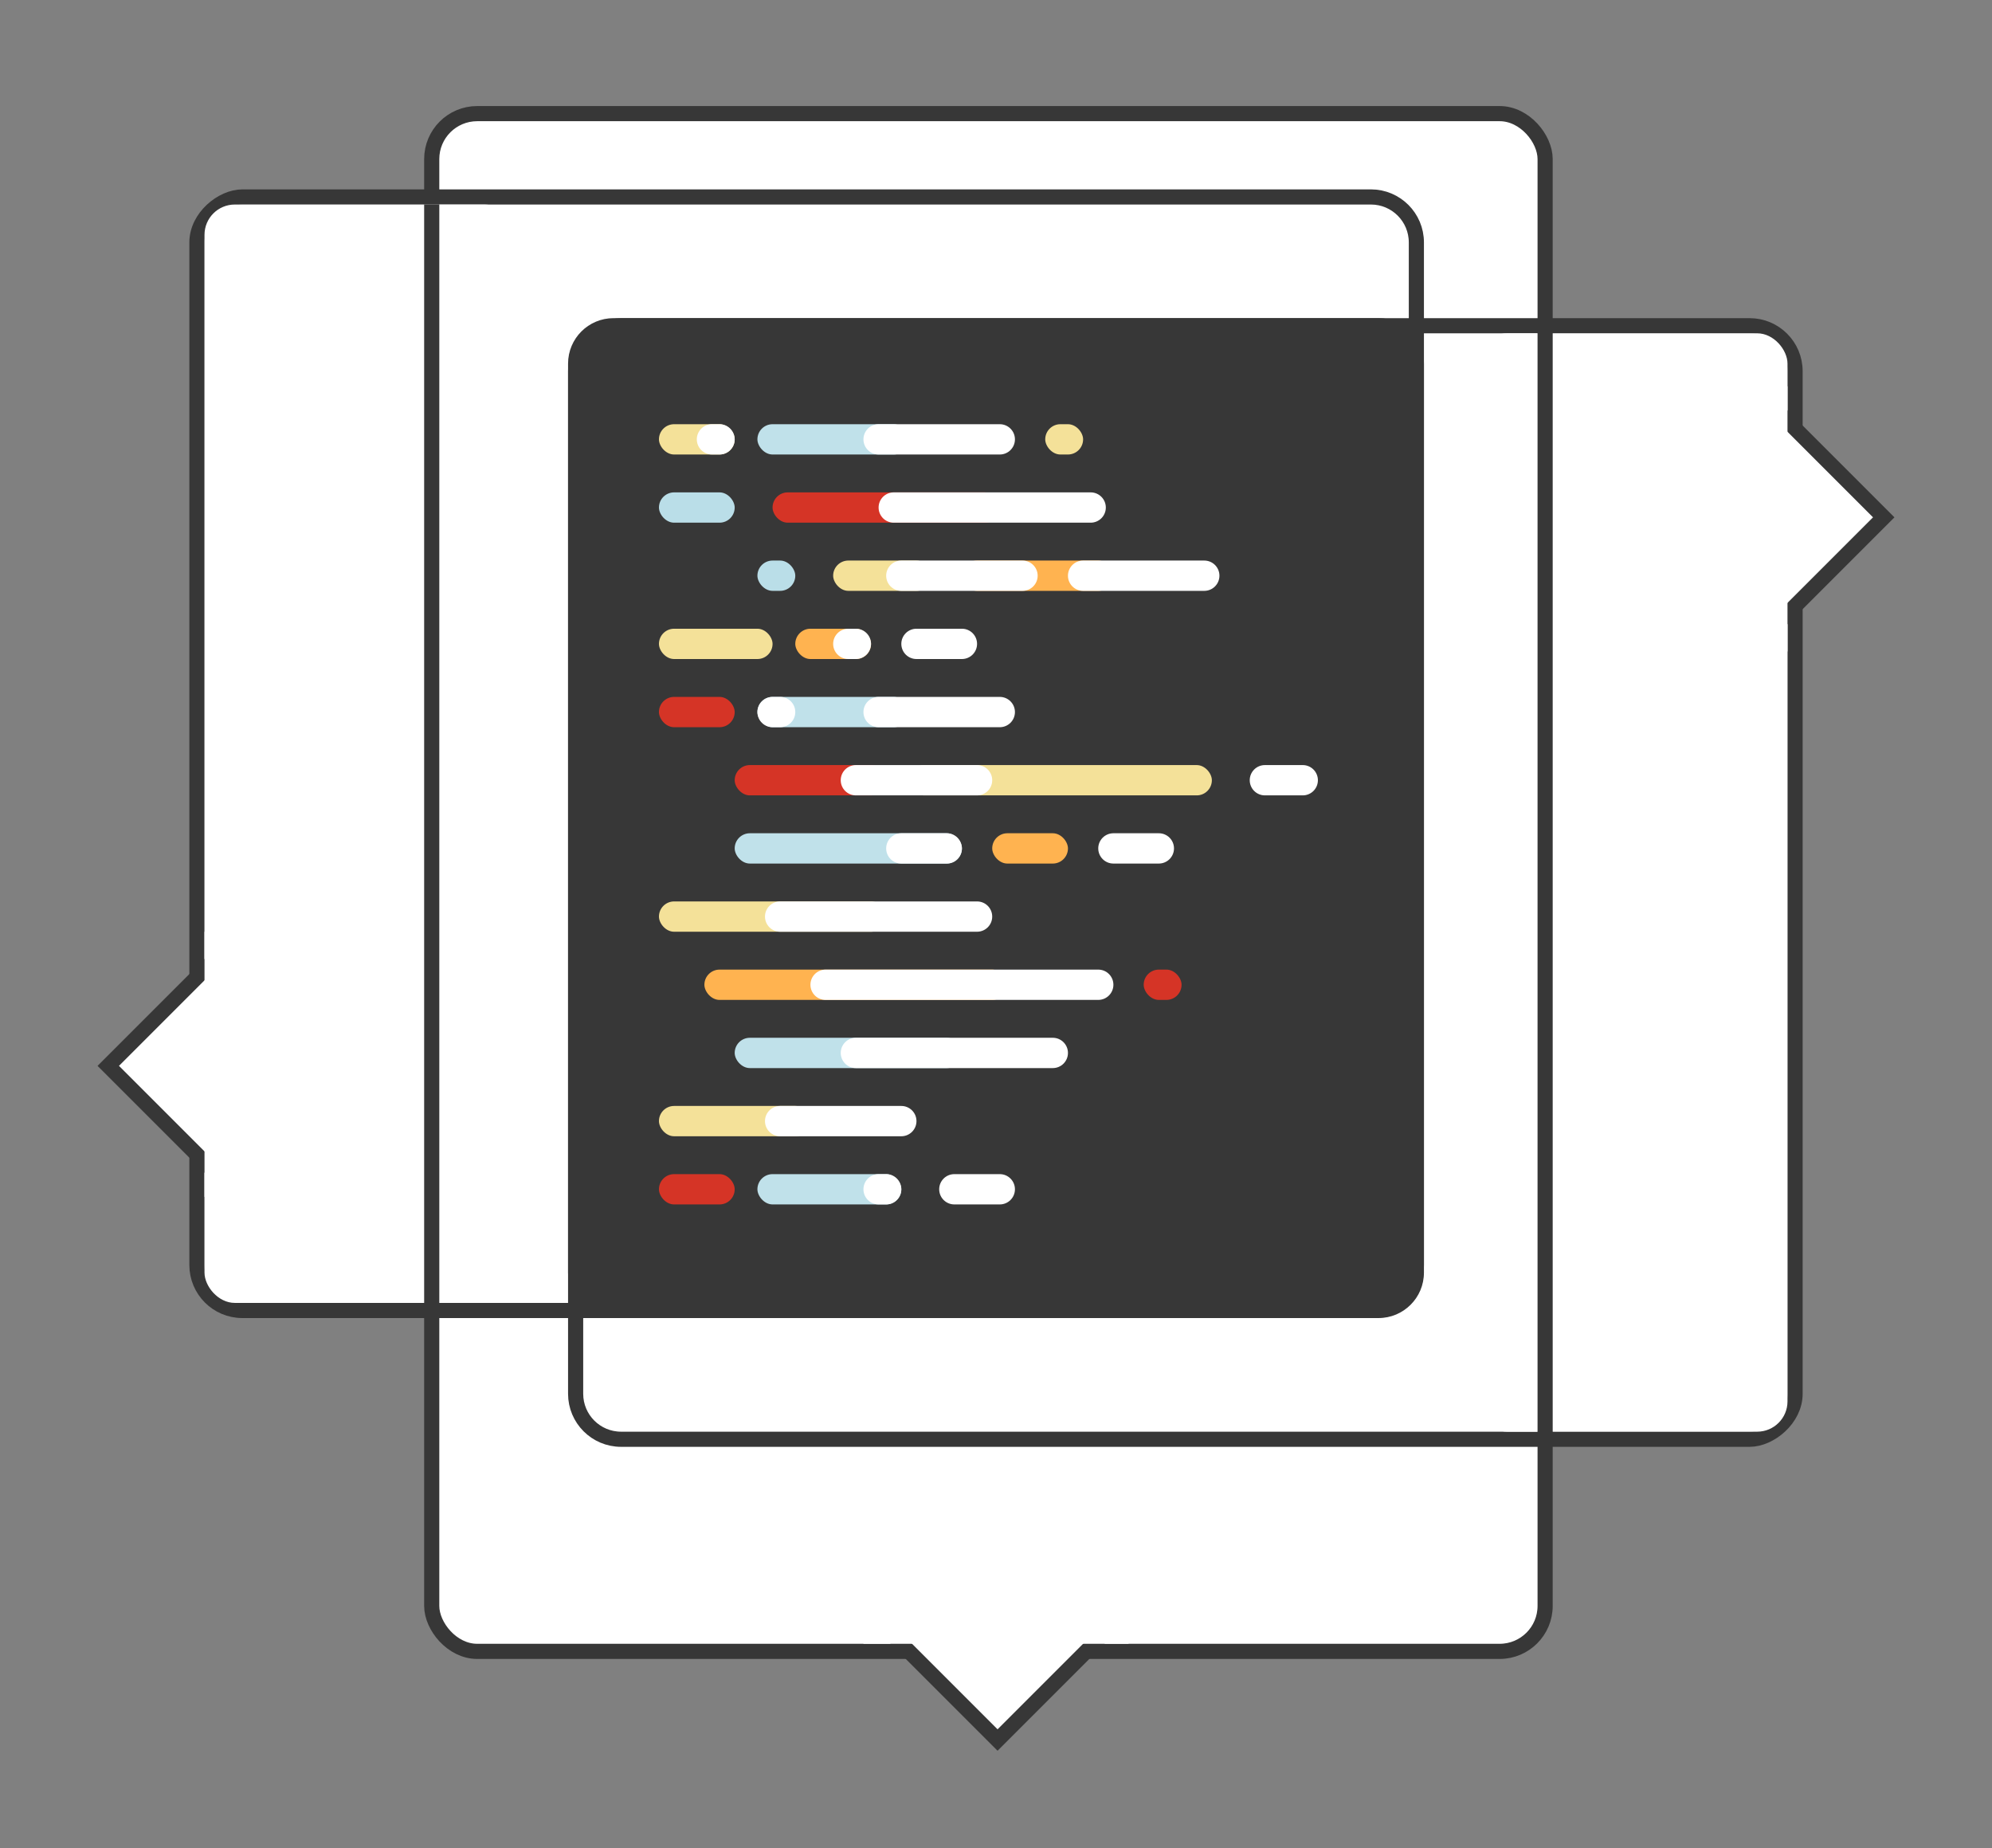 <?xml version="1.0" encoding="UTF-8"?>
<svg width="263px" height="244px" viewBox="0 0 263 244" version="1.1" xmlns="http://www.w3.org/2000/svg" xmlns:xlink="http://www.w3.org/1999/xlink">
    <rect x="0" y="0" width="263" height="244" fill="#808080" stroke="none"/>
    <title>Group 5</title>
    <g id="Layout" stroke="none" stroke-width="1" fill="none" fill-rule="evenodd">
        <g id="Artboard" transform="translate(-201, -156)">
            <g id="Group-5" transform="translate(201, 156)">
                <g id="Group-4" transform="translate(14, 14)">
                    <g id="Group" transform="translate(11, 0)">
                        <rect id="Rectangle" stroke="#373737" stroke-width="2" fill="#FFFFFF" x="32" y="1" width="147" height="203" rx="6"></rect>
                        <rect id="Rectangle" stroke="#373737" stroke-width="2" transform="translate(81.5, 85.5) rotate(-270) translate(-81.5, -85.5) " x="8" y="5" width="147" height="161" rx="6"></rect>
                        <rect id="Rectangle" stroke="#373737" stroke-width="2" transform="translate(131.5, 102.5) rotate(-270) translate(-131.5, -102.5) " x="58" y="22" width="147" height="161" rx="6"></rect>
                        <rect id="Rectangle" fill="#FFFFFF" x="2" y="13" width="41" height="145" rx="4"></rect>
                        <rect id="Rectangle" fill="#FFFFFF" x="170" y="30" width="41" height="145" rx="4"></rect>
                    </g>
                    <path d="M168,28 C171.314,28 174,30.686 174,34 L174,154 C174,157.314 171.314,160 168,160 L67,160 C65.223,160 63.627,159.228 62.529,158.001 L62,158 L62,157.318 C61.368,156.367 61,155.227 61,154 L61,34 C61,30.686 63.686,28 67,28 L168,28 Z" id="Combined-Shape" fill="#373737"></path>
                    <g id="Group-3" transform="translate(100, 199)" fill="#FFFFFF">
                        <polyline id="Path-8" stroke="#373737" stroke-width="2" points="3 2 17.706 16.706 32.412 2"></polyline>
                        <rect id="Rectangle" x="0" y="0" width="35" height="4"></rect>
                    </g>
                    <g id="Group-3" transform="translate(226.5, 54.5) rotate(-90) translate(-226.5, -54.5) translate(209, 46)" fill="#FFFFFF">
                        <polyline id="Path-8" stroke="#373737" stroke-width="2" points="3 2 17.706 16.706 32.412 2"></polyline>
                        <rect id="Rectangle" x="0" y="0" width="35" height="4"></rect>
                    </g>
                    <g id="Group-3" transform="translate(8.5, 126.5) rotate(-270) translate(-8.5, -126.5) translate(-9, 118)" fill="#FFFFFF">
                        <polyline id="Path-8" stroke="#373737" stroke-width="2" points="3 2 17.706 16.706 32.412 2"></polyline>
                        <rect id="Rectangle" x="0" y="0" width="35" height="4"></rect>
                    </g>
                </g>
                <g id="Group-2" transform="translate(87, 56)">
                    <rect id="Rectangle" fill="#F4E199" x="0" y="0" width="10" height="4" rx="2"></rect>
                    <rect id="Rectangle" fill="#C0E1EA" x="13" y="0" width="20" height="4" rx="2"></rect>
                    <rect id="Rectangle" fill="#F4E199" x="51" y="0" width="5" height="4" rx="2"></rect>
                    <rect id="Rectangle" fill="#D53426" x="15" y="9" width="30" height="4" rx="2"></rect>
                    <rect id="Rectangle" fill="#F4E199" x="23" y="18" width="13" height="4" rx="2"></rect>
                    <rect id="Rectangle" fill="#BADEE8" x="13" y="18" width="5" height="4" rx="2"></rect>
                    <rect id="Rectangle" fill="#BADEE8" x="0" y="9" width="10" height="4" rx="2"></rect>
                    <rect id="Rectangle" fill="#FFB350" x="40" y="18" width="20" height="4" rx="2"></rect>
                    <rect id="Rectangle" fill="#F4E199" x="0" y="27" width="15" height="4" rx="2"></rect>
                    <rect id="Rectangle" fill="#D53426" x="0" y="36" width="10" height="4" rx="2"></rect>
                    <rect id="Rectangle" fill="#FFB350" x="44" y="54" width="10" height="4" rx="2"></rect>
                    <rect id="Rectangle" fill="#FFB350" x="18" y="27" width="10" height="4" rx="2"></rect>
                    <rect id="Rectangle" fill="#C0E1EA" x="13" y="36" width="20" height="4" rx="2"></rect>
                    <rect id="Rectangle" fill="#F4E199" x="33" y="45" width="40" height="4" rx="2"></rect>
                    <rect id="Rectangle" fill="#D53426" x="10" y="45" width="20" height="4" rx="2"></rect>
                    <rect id="Rectangle" fill="#C0E1EA" x="10" y="54" width="30" height="4" rx="2"></rect>
                    <rect id="Rectangle" fill="#F4E199" x="0" y="63" width="30" height="4" rx="2"></rect>
                    <rect id="Rectangle" fill="#FFB350" x="6" y="72" width="40" height="4" rx="2"></rect>
                    <rect id="Rectangle" fill="#D53426" x="64" y="72" width="5" height="4" rx="2"></rect>
                    <rect id="Rectangle" fill="#C0E1EA" x="10" y="81" width="30" height="4" rx="2"></rect>
                    <rect id="Rectangle" fill="#F4E199" x="0" y="90" width="20" height="4" rx="2"></rect>
                    <rect id="Rectangle" fill="#D53426" x="0" y="99" width="10" height="4" rx="2"></rect>
                    <rect id="Rectangle" fill="#C0E1EA" x="13" y="99" width="19" height="4" rx="2"></rect>
                </g>
                <path d="M117,155 C118.105,155 119,155.895 119,157 C119,158.105 118.105,159 117,159 L116,159 C114.895,159 114,158.105 114,157 C114,155.895 114.895,155 116,155 L117,155 Z M132,155 C133.105,155 134,155.895 134,157 C134,158.105 133.105,159 132,159 L126,159 C124.895,159 124,158.105 124,157 C124,155.895 124.895,155 126,155 L132,155 Z M119,146 C120.105,146 121,146.895 121,148 C121,149.105 120.105,150 119,150 L103,150 C101.895,150 101,149.105 101,148 C101,146.895 101.895,146 103,146 L119,146 Z M139,137 C140.105,137 141,137.895 141,139 C141,140.105 140.105,141 139,141 L113,141 C111.895,141 111,140.105 111,139 C111,137.895 111.895,137 113,137 L139,137 Z M145,128 C146.105,128 147,128.895 147,130 C147,131.105 146.105,132 145,132 L109,132 C107.895,132 107,131.105 107,130 C107,128.895 107.895,128 109,128 L145,128 Z M129,119 C130.105,119 131,119.895 131,121 C131,122.105 130.105,123 129,123 L103,123 C101.895,123 101,122.105 101,121 C101,119.895 101.895,119 103,119 L129,119 Z M153,110 C154.105,110 155,110.895 155,112 C155,113.105 154.105,114 153,114 L147,114 C145.895,114 145,113.105 145,112 C145,110.895 145.895,110 147,110 L153,110 Z M125,110 C126.105,110 127,110.895 127,112 C127,113.105 126.105,114 125,114 L119,114 C117.895,114 117,113.105 117,112 C117,110.895 117.895,110 119,110 L125,110 Z M172,101 C173.105,101 174,101.895 174,103 C174,104.105 173.105,105 172,105 L167,105 C165.895,105 165,104.105 165,103 C165,101.895 165.895,101 167,101 L172,101 Z M129,101 C130.105,101 131,101.895 131,103 C131,104.105 130.105,105 129,105 L113,105 C111.895,105 111,104.105 111,103 C111,101.895 111.895,101 113,101 L129,101 Z M103,92 C104.105,92 105,92.895 105,94 C105,95.105 104.105,96 103,96 L102,96 C100.895,96 100,95.105 100,94 C100,92.895 100.895,92 102,92 L103,92 Z M132,92 C133.105,92 134,92.895 134,94 C134,95.105 133.105,96 132,96 L116,96 C114.895,96 114,95.105 114,94 C114,92.895 114.895,92 116,92 L132,92 Z M113,83 C114.105,83 115,83.895 115,85 C115,86.105 114.105,87 113,87 L112,87 C110.895,87 110,86.105 110,85 C110,83.895 110.895,83 112,83 L113,83 Z M127,83 C128.105,83 129,83.895 129,85 C129,86.105 128.105,87 127,87 L121,87 C119.895,87 119,86.105 119,85 C119,83.895 119.895,83 121,83 L127,83 Z M135,74 C136.105,74 137,74.895 137,76 C137,77.105 136.105,78 135,78 L119,78 C117.895,78 117,77.105 117,76 C117,74.895 117.895,74 119,74 L135,74 Z M159,74 C160.105,74 161,74.895 161,76 C161,77.105 160.105,78 159,78 L143,78 C141.895,78 141,77.105 141,76 C141,74.895 141.895,74 143,74 L159,74 Z M144,65 C145.105,65 146,65.895 146,67 C146,68.105 145.105,69 144,69 L118,69 C116.895,69 116,68.105 116,67 C116,65.895 116.895,65 118,65 L144,65 Z M95,56 C96.105,56 97,56.895 97,58 C97,59.105 96.105,60 95,60 L94,60 C92.895,60 92,59.105 92,58 C92,56.895 92.895,56 94,56 L95,56 Z M132,56 C133.105,56 134,56.895 134,58 C134,59.105 133.105,60 132,60 L116,60 C114.895,60 114,59.105 114,58 C114,56.895 114.895,56 116,56 L132,56 Z" id="Combined-Shape" fill="#FFFFFF"></path>
                <rect id="Rectangle" fill="#373737" x="56" y="27" width="2" height="147"></rect>
                <rect id="Rectangle" fill="#373737" x="203" y="43" width="2" height="147"></rect>
            </g>
        </g>
    </g>
</svg>